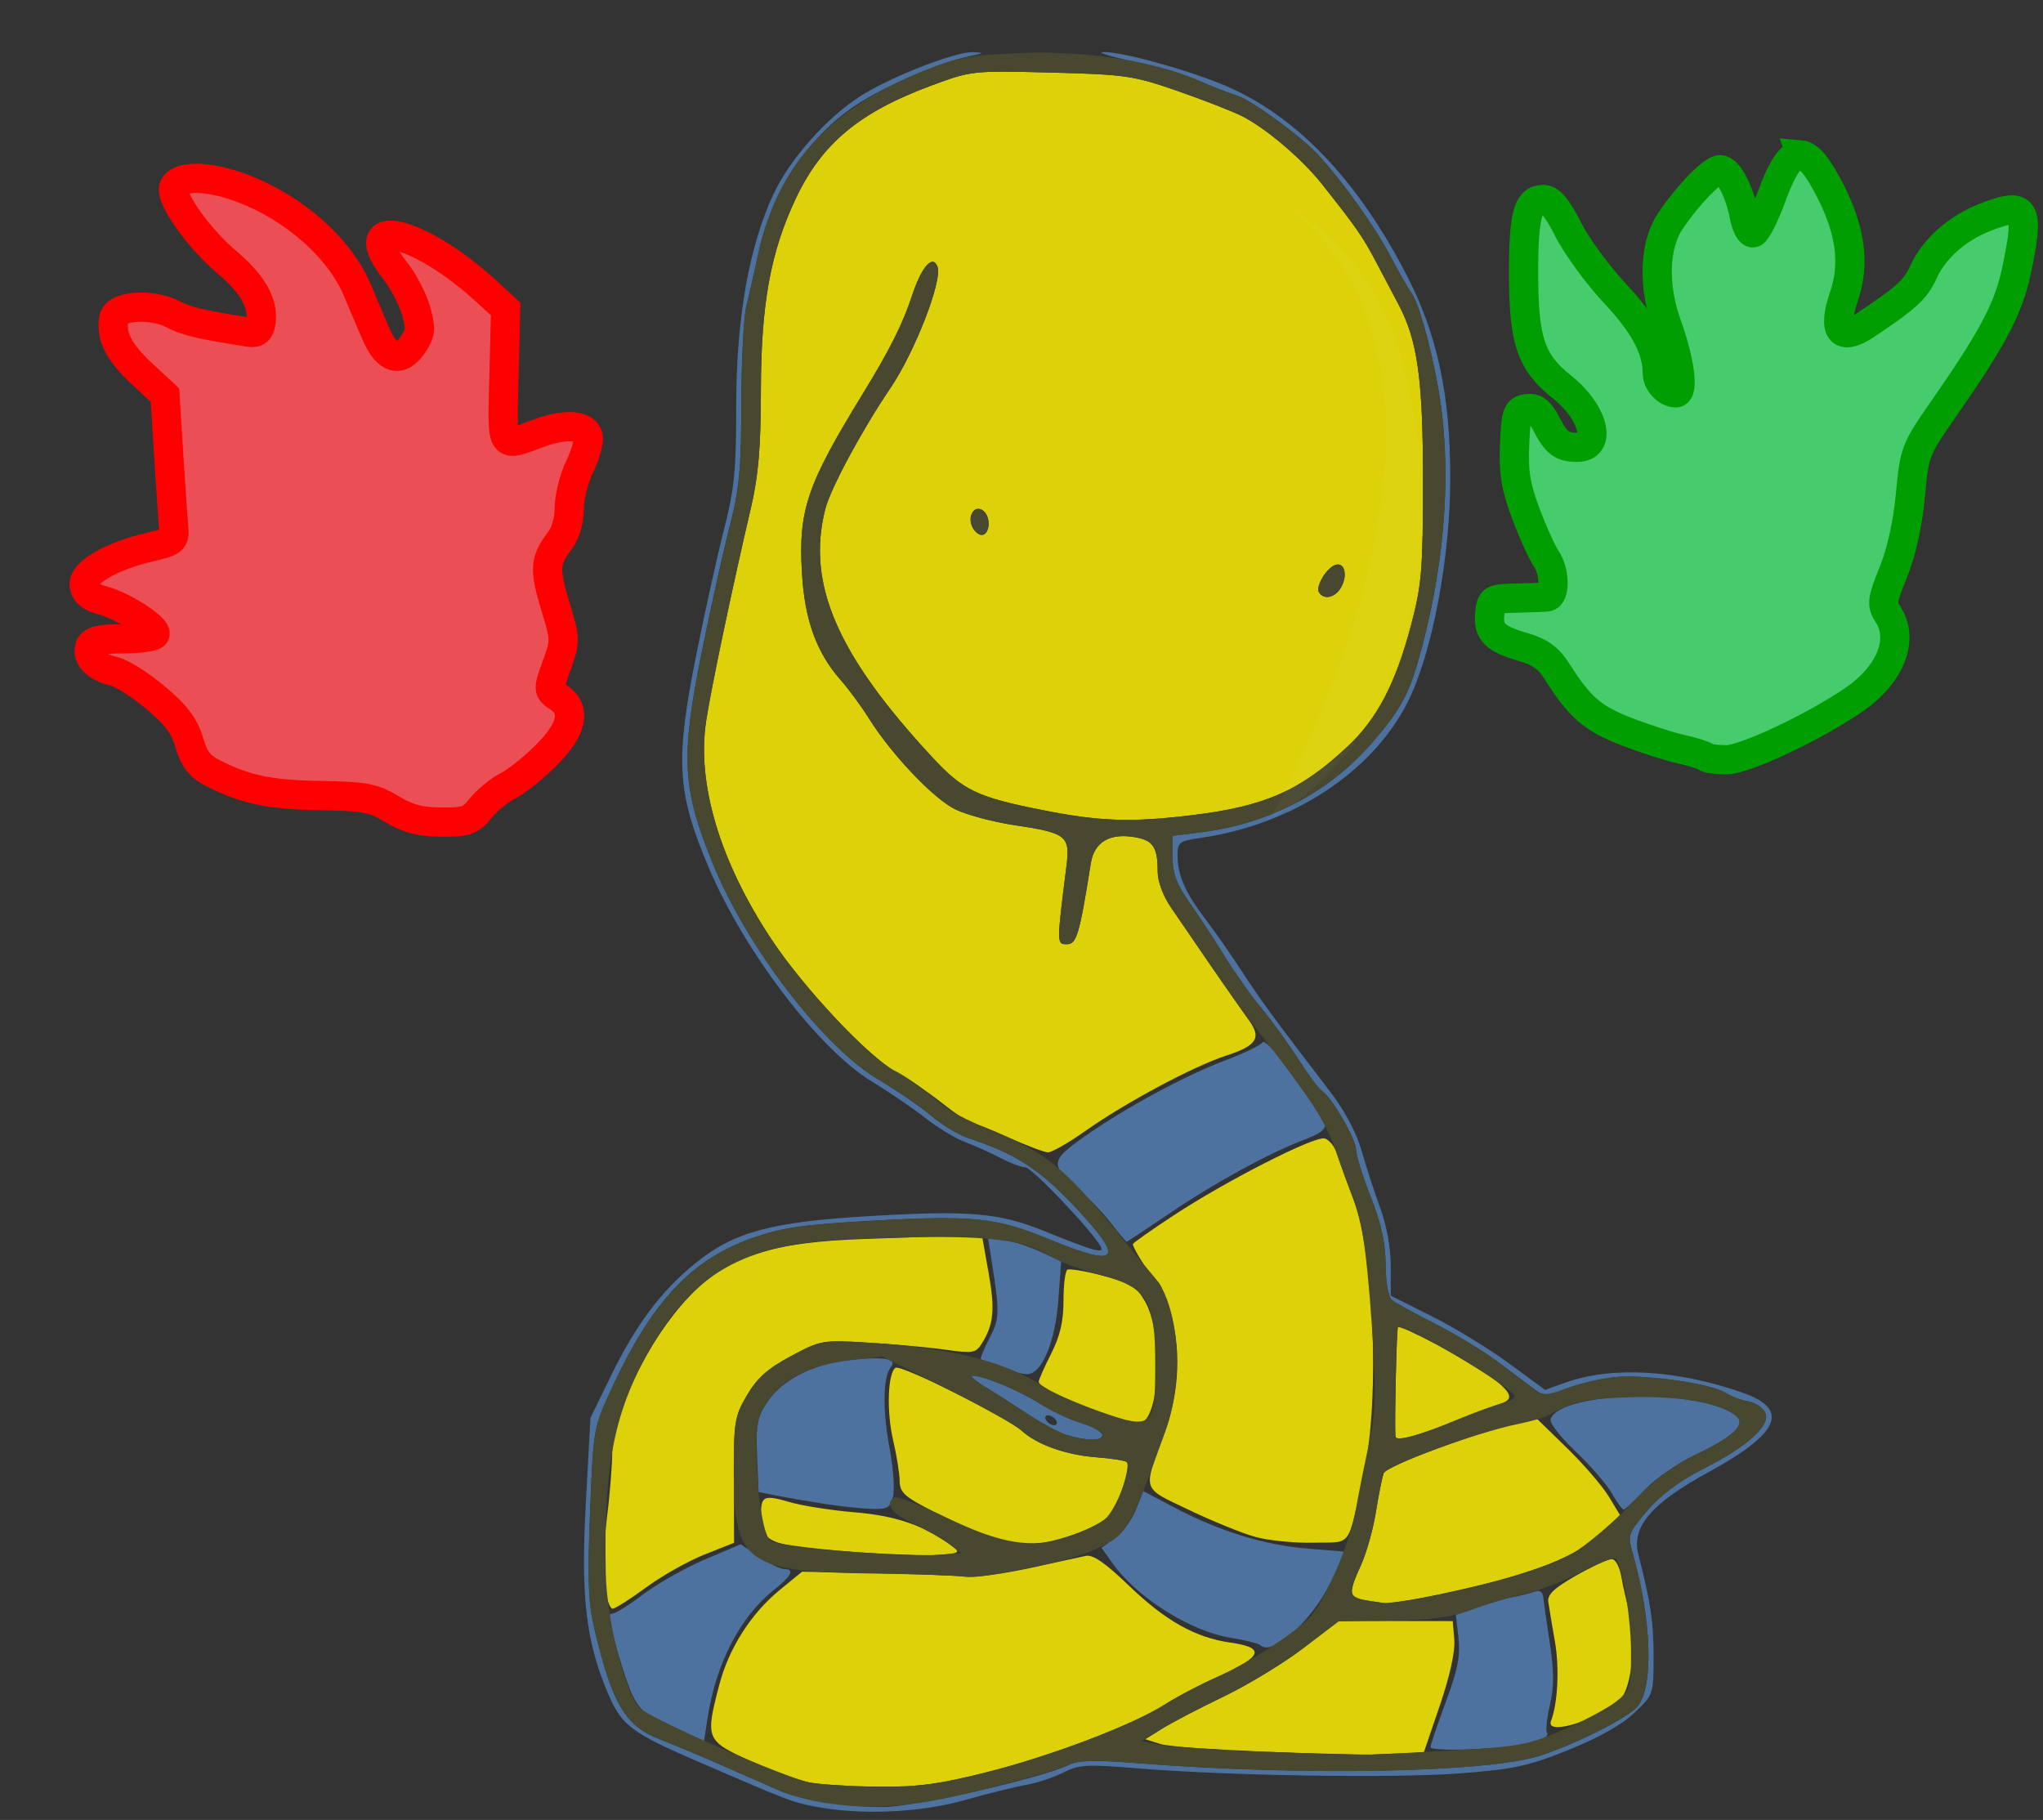 <?xml version="1.0" encoding="UTF-8" standalone="no"?>
<!-- Created with Inkscape (http://www.inkscape.org/) -->

<svg
   xmlns:dc="http://purl.org/dc/elements/1.1/"
   xmlns:cc="http://creativecommons.org/ns#"
   xmlns:rdf="http://www.w3.org/1999/02/22-rdf-syntax-ns#"
   xmlns:svg="http://www.w3.org/2000/svg"
   xmlns="http://www.w3.org/2000/svg"
   xmlns:sodipodi="http://sodipodi.sourceforge.net/DTD/sodipodi-0.dtd"
   xmlns:inkscape="http://www.inkscape.org/namespaces/inkscape"
   version="1.1"
   id="svg3767"
   width="412"
   height="367"
   viewBox="0 0 412 367"
   sodipodi:docname="snek.svg"
   inkscape:version="0.92.2 2405546, 2018-03-11">
  <rect x="0" y="0" width="412" height="367" fill="#333333" stroke="none"/>
  <defs
     id="defs3771" />
  <sodipodi:namedview
     pagecolor="#ffffff"
     bordercolor="#666666"
     borderopacity="1"
     objecttolerance="10"
     gridtolerance="10"
     guidetolerance="10"
     inkscape:pageopacity="0"
     inkscape:pageshadow="2"
     inkscape:window-width="2560"
     inkscape:window-height="1411"
     id="namedview3769"
     showgrid="false"
     inkscape:zoom="2"
     inkscape:cx="125.10651"
     inkscape:cy="220.0454"
     inkscape:window-x="0"
     inkscape:window-y="0"
     inkscape:window-maximized="1"
     inkscape:current-layer="g3809"
     showguides="true"
     inkscape:guide-bbox="true">
    <sodipodi:guide
       position="258.815,334.506"
       orientation="0,1"
       id="guide4780"
       inkscape:locked="false" />
  </sodipodi:namedview>
  <g
     id="g3809"
     transform="translate(30.661,109.326)">
    <path
       style="fill:#eb4f55;stroke:#ff0000;stroke-width:5.9;stroke-miterlimit:4;stroke-dasharray:none;stroke-opacity:1"
       d="m 48.369,53.836 c -3.774,-2.276 -5.443,-2.59 -14.5,-2.734 -10.169,-0.162 -15.098,-1.201 -21.66,-4.566 -2.631,-1.349 -3.723,-2.777 -4.708,-6.153 -0.973,-3.335 -2.626,-5.526 -6.844,-9.071 -3.059,-2.571 -6.871,-4.963 -8.473,-5.314 -3.477,-0.764 -5.494,-2.912 -4.693,-4.998 0.428,-1.117 2.144,-1.513 6.553,-1.513 3.285,0 6.217,-0.395 6.515,-0.878 0.727,-1.176 -6.37,-5.793 -10.568,-6.875 -2.313,-0.596 -3.453,-1.53 -3.669,-3.004 -0.373,-2.553 5.399,-5.918 13.313,-7.758 4.696,-1.092 4.983,-1.34 4.722,-4.074 -0.153,-1.601 -0.611,-8.228 -1.017,-14.726 l -0.739,-11.815 -4.699,-4.376 c -4.636,-4.318 -6.275,-7.588 -5.596,-11.165 0.481,-2.537 7.629,-3.002 11.933,-0.776 2.799,1.447 5.235,2.022 15.397,3.63 1.454,0.23 2.09,-0.324 2.332,-2.028 0.539,-3.8 -1.683,-7.717 -6.847,-12.071 -5.549,-4.679 -11.229,-12.563 -10.775,-14.957 0.408,-2.151 4.991,-2.61 10.543,-1.056 11.537,3.23 22.446,12.089 26.445,21.475 0.926,2.175 2.586,6.092 3.688,8.704 2.32,5.501 5.065,6.284 7.737,2.205 1.435,-2.19 1.496,-3.132 0.44,-6.75 -0.675,-2.313 -2.54,-5.866 -4.145,-7.896 -9.14,-11.565 4.7,-8.433 18.419,4.168 l 3.836,3.524 -0.336,13.5 c -0.376,15.097 -0.804,14.4 7.075,11.514 5.383,-1.971 9.449,-1.66 9.908,0.759 0.185,0.975 -0.599,3.705 -1.741,6.066 -1.143,2.361 -2.078,6.114 -2.078,8.342 0,2.388 -0.751,5.028 -1.83,6.434 -3.108,4.051 -3.247,5.821 -1.029,13.123 2.107,6.935 2.113,7.155 0.336,12.096 -1.803,5.014 -1.802,5.038 0.357,6.471 3.648,2.422 2.817,6.386 -2.444,11.647 -2.536,2.536 -6.023,5.323 -7.75,6.194 -1.727,0.871 -4.185,2.882 -5.462,4.469 -2.077,2.58 -2.923,2.881 -8,2.846 -4.278,-0.029 -6.729,-0.673 -9.943,-2.61 z"
       id="path3817"
       inkscape:connector-curvature="0"
       inkscape:export-xdpi="960"
       inkscape:export-ydpi="960" />
    <path
       id="path3815"
       style="fill:#46cc6d;stroke:#009e00;stroke-opacity:1;stroke-width:5.9;stroke-miterlimit:4;stroke-dasharray:none"
       d="m 332.466,-78.111 c -1.969,-0.166 -3.748,2.657 -5.9,8.523 -1.375,3.748 -3.009,6.985 -3.631,7.191 -0.636,0.211 -1.439,-1.27 -1.836,-3.385 -0.912,-4.864 -3.24,-9.328 -4.863,-9.328 -1.572,0 -6.581,5.169 -10.07,10.391 -3.239,4.846 -3.513,12.997 -0.699,20.822 2.657,7.388 3.497,13.787 1.811,13.787 -1.777,0 -3.71,-2.054 -3.717,-3.949 -0.018,-4.878 -2.622,-9.798 -8.502,-16.059 -3.489,-3.715 -7.735,-9.508 -9.434,-12.873 -2.193,-4.344 -3.654,-6.119 -5.039,-6.119 -3.174,0 -4.021,3.222 -3.998,15.186 0.026,13.342 1.511,17.694 7.715,22.607 6.443,5.103 8.223,12.226 3.045,12.191 -3.073,-0.021 -4.198,-0.889 -6.199,-4.795 -1.262,-2.463 -2.26,-3.232 -3.891,-3 -1.986,0.283 -2.218,0.973 -2.48,7.338 -0.231,5.606 0.233,8.416 2.297,13.898 1.423,3.78 3.24,7.805 4.039,8.945 1.781,2.542 1.912,7.577 0.203,7.775 -0.688,0.08 -3.5,0.192 -6.25,0.25 -4.828,0.101 -5.01,0.21 -5.301,3.189 -0.359,3.676 1.033,5.03 6.928,6.736 3.139,0.909 4.956,2.22 6.539,4.719 4.68,7.387 7.209,9.596 14.023,12.242 3.746,1.455 8.758,3.07 11.139,3.592 2.38,0.521 4.592,1.213 4.916,1.537 0.324,0.324 2.201,0.587 4.172,0.586 3.701,-0.002 17.681,-6.58 25.742,-12.113 7.341,-5.039 10.18,-12.148 6.869,-17.201 -1.333,-2.035 -1.23,-2.844 1.09,-8.588 1.611,-3.989 2.876,-9.698 3.41,-15.393 0.833,-8.878 0.96,-9.214 6.66,-17.408 10.077,-14.488 13.154,-20.336 14.781,-28.109 2.594,-12.393 1.836,-13.719 -6.111,-10.684 -5.834,2.228 -10.546,6.374 -12.727,11.199 -1.557,3.445 -3.369,5.105 -11.518,10.545 -5.218,3.483 -6.871,1.333 -4.447,-5.781 2.187,-6.419 1.322,-13.106 -2.727,-21.082 -2.418,-4.765 -4.302,-7.238 -6.039,-7.385 z"
       inkscape:connector-curvature="0"
       inkscape:export-xdpi="960"
       inkscape:export-ydpi="960" />
    <g
       id="g3893"
       transform="translate(-15.192,-100.921)"
       inkscape:export-xdpi="960"
       inkscape:export-ydpi="960">
      <path
         inkscape:connector-curvature="0"
         id="path3819"
         d="m 147.5,350.982 c -2.2,-0.439 -7.487,-2.389 -11.75,-4.334 -8.843,-4.034 -9.002,-4.422 -6.2,-15.179 1.944,-7.465 6.39,-14.468 12.217,-19.242 l 4.509,-3.694 14.798,0.298 c 8.139,0.164 16.21,0.477 17.937,0.695 2.623,0.332 8.58,-0.685 24.49,-4.182 1.428,-0.314 3.906,1.396 8.667,5.979 7.383,7.107 13.416,10.497 20.481,11.507 7.07,1.011 6.548,2.738 -2.006,6.636 -4.144,1.889 -9.247,4.551 -11.339,5.917 -6.072,3.965 -22.798,10.312 -35.804,13.588 -9.674,2.437 -13.939,3.002 -22,2.916 -5.5,-0.059 -11.8,-0.466 -14,-0.905 z m 92.5,-6.122 c -10.175,-0.352 -19.85,-1.067 -21.5,-1.59 l -3,-0.951 3.5,-2.191 c 1.925,-1.205 7.55,-4.144 12.5,-6.53 4.95,-2.387 12.15,-6.768 16,-9.736 l 7,-5.396 11.5,0.017 11.5,0.017 0.312,3.775 c 0.194,2.349 -0.91,7.352 -2.923,13.25 L 271.653,345 l -4.077,0.156 c -2.242,0.086 -5.202,0.198 -6.577,0.25 -1.375,0.052 -10.825,-0.194 -21,-0.545 z m 57.313,-6.233 c 1.386,-3.612 1.724,-10.703 0.77,-16.128 -0.581,-3.3 -1.174,-6.867 -1.319,-7.927 -0.195,-1.424 1.266,-2.795 5.593,-5.25 3.221,-1.828 6.463,-3.323 7.205,-3.323 0.779,0 1.614,1.583 1.978,3.75 0.346,2.062 1.098,5.278 1.671,7.146 1.413,4.609 0.392,14.781 -1.718,17.113 -3.695,4.083 -15.442,7.909 -14.179,4.619 z M 106.438,311.438 c -0.376,-2.509 -0.179,-8.502 0.439,-13.318 C 107.495,293.305 108,287.087 108,284.303 c 0,-7.771 7.332,-22.589 15.406,-31.137 7.808,-8.266 16.529,-11.125 35.822,-11.743 7,-0.224 13.075,-0.465 13.5,-0.534 0.425,-0.069 2.82,-0.072 5.323,-0.007 l 4.551,0.118 1.309,7.366 c 1.31,7.371 1.015,10.33 -1.416,14.197 -1.179,1.877 -1.826,1.987 -7.146,1.222 -3.217,-0.463 -10.191,-1.105 -15.498,-1.426 -9.49,-0.574 -9.751,-0.53 -15.807,2.698 -4.668,2.488 -6.81,4.39 -8.851,7.862 -2.545,4.328 -2.691,5.273 -2.662,17.185 l 0.03,12.605 -5.985,2.377 c -3.292,1.308 -8.594,4.298 -11.783,6.645 -3.189,2.347 -6.219,4.268 -6.734,4.268 -0.515,0 -1.244,-2.053 -1.62,-4.562 z M 259.75,314.284 c -3.256,-0.493 -3.346,-1.374 -0.731,-7.137 1.086,-2.394 2.431,-7.207 2.989,-10.696 0.557,-3.488 1.26,-6.987 1.563,-7.774 0.55,-1.433 17.954,-7.966 26.43,-9.921 l 4.5,-1.038 6.05,5.891 c 3.328,3.24 7.093,7.605 8.368,9.701 l 2.318,3.81 -2.346,2.497 c -4.006,4.265 -11.977,8.093 -22.391,10.755 -10.346,2.645 -21.074,4.74 -22.934,4.478 -0.586,-0.082 -2.304,-0.337 -3.816,-0.566 z M 155.122,304.436 C 139.498,303.279 138,302.626 138,296.976 c 0,-3.738 0.588,-3.986 5.837,-2.46 2.565,0.746 8.488,1.67 13.163,2.053 8.199,0.672 14.084,2.71 19.451,6.735 1.822,1.366 1.657,1.487 -2.5,1.83 -2.448,0.202 -10.921,-0.112 -18.828,-0.698 z M 184.5,301.593 c -2.2,-0.7 -7.263,-2.926 -11.25,-4.946 -6.309,-3.196 -7.255,-4.028 -7.286,-6.41 -0.02,-1.506 -0.616,-5.212 -1.325,-8.237 -1.355,-5.776 -1.082,-13.608 0.508,-14.591 1.097,-0.678 22.42,9.958 25.367,12.653 3.109,2.844 8.939,4.926 15.101,5.395 3.081,0.234 5.851,0.674 6.154,0.978 0.837,0.837 -1.757,8.83 -3.503,10.794 -2.154,2.422 -11.615,5.784 -16.053,5.704 -2.042,-0.037 -5.512,-0.64 -7.712,-1.34 z m 53.156,-0.083 c -2.664,-0.743 -8.678,-3.191 -13.365,-5.44 -9.658,-4.634 -9.318,-3.556 -4.905,-15.571 3.074,-8.369 3.405,-17.313 0.931,-25.162 C 219.392,252.402 218.311,250 217.916,250 217.269,250 213,243.468 213,242.477 c 0,-0.225 3.712,-2.845 8.25,-5.822 10.631,-6.976 28.16,-15.916 30.369,-15.488 0.943,0.183 2.135,1.683 2.648,3.333 0.513,1.65 1.959,5.7 3.213,9 4.141,10.899 5.312,39.983 2.193,54.5 -3.49,16.247 -2.258,14.474 -10.208,14.681 -3.831,0.099 -9.145,-0.427 -11.81,-1.17 z m 28.284,-20.241 c -0.196,-2.505 0.233,-21.775 0.49,-22.033 0.56,-0.56 13.971,6.533 18.32,9.691 4.591,3.333 5.245,4.82 2.5,5.69 -0.963,0.305 -4.9,1.805 -8.75,3.333 -8.223,3.264 -12.476,4.388 -12.56,3.318 z m -58.967,-4.707 c -7.523,-2.629 -12.974,-5.293 -12.968,-6.338 0.002,-0.398 1.127,-2.938 2.5,-5.644 C 198.309,261.024 199,258.062 199,253.89 c 0,-3.174 0.347,-5.986 0.772,-6.249 0.425,-0.262 3.665,0.279 7.201,1.204 5.45,1.425 6.732,2.199 8.416,5.082 3.746,6.413 3.124,23.661 -0.889,24.666 -0.55,0.138 -3.937,-0.776 -7.527,-2.03 z M 188,221 c -3.575,-1.619 -6.95,-2.959 -7.5,-2.977 -0.55,-0.018 -3.25,-1.816 -6,-3.995 -2.75,-2.179 -6.8,-4.927 -9,-6.106 -5.711,-3.061 -18.825,-16.962 -25.434,-26.96 -10.414,-15.755 -15.078,-31.434 -13.115,-44.087 1.072,-6.908 5.243,-26.75 9.014,-42.875 1.515,-6.479 1.993,-12.116 2.011,-23.711 0.027,-17.365 1.939,-27.871 7.035,-38.656 5.239,-11.088 12.771,-17.372 27.287,-22.766 8.121,-3.017 8.361,-3.044 24.202,-2.638 14.963,0.383 16.616,0.624 25.5,3.71 5.225,1.815 11.088,4.105 13.03,5.089 4.839,2.451 12.08,8.614 16.115,13.715 7.164,9.057 8.194,10.547 11.096,16.063 1.648,3.132 3.602,6.835 4.343,8.228 C 270.4,60.211 271.5,68.149 271.5,88.5 c 0,17.828 -0.257,20.977 -2.366,29 -3.124,11.883 -6.85,19.025 -12.858,24.644 -9.509,8.895 -16.609,12.035 -31.25,13.822 -12.223,1.491 -18.583,1.289 -29.948,-0.951 -13.527,-2.666 -16.289,-3.981 -22.561,-10.74 -19.204,-20.697 -25.354,-34.946 -21.572,-49.977 1.041,-4.136 7.407,-15.979 13.087,-24.347 4.989,-7.349 10.61,-21.834 9.549,-24.601 -0.974,-2.537 -3.234,0.079 -5.164,5.977 -1.816,5.548 -4.512,10.911 -9.889,19.673 -11.251,18.332 -12.973,23.366 -12.286,35.902 0.527,9.609 2.893,16.21 7.821,21.823 1.652,1.882 4.176,5.301 5.609,7.599 4.609,7.391 13.206,16.441 17.589,18.515 2.332,1.103 7.554,2.503 11.606,3.111 10.836,1.625 11.508,2.151 10.718,8.399 -1.97,15.597 -1.97,15.652 0.108,15.652 1.956,0 2.527,-1.935 4.811,-16.295 0.699,-4.391 3.898,-6.227 9.139,-5.244 3.481,0.653 4.357,2.057 4.357,6.981 0,1.929 1.108,4.88 2.69,7.168 1.48,2.139 5.15,7.49 8.156,11.89 3.006,4.4 6.356,9.205 7.444,10.678 2.724,3.686 1.767,5.247 -4.454,7.273 -6.626,2.157 -20.341,9.493 -28.463,15.226 -3.37,2.378 -6.745,4.311 -7.5,4.296 C 195.118,223.957 191.575,222.619 188,221 Z m 67.042,-111.078 c 1.326,-2.478 0.566,-5.092 -1.275,-4.386 -1.814,0.696 -3.96,4.341 -3.241,5.505 1.012,1.637 3.352,1.058 4.517,-1.119 z M 183.844,96.439 c -0.458,-2.361 -2.687,-3.012 -3.455,-1.01 -0.77,2.006 1.555,5.026 2.863,3.719 0.515,-0.515 0.781,-1.734 0.592,-2.71 z"
         style="fill:#ddd209" />
      <path
         inkscape:connector-curvature="0"
         id="path3813"
         d="m 149,355.914 c -4.789,-0.923 -5.027,-1.014 -23.5,-8.998 -13.705,-5.923 -15.575,-7.328 -18.327,-13.764 -4.472,-10.458 -5.532,-19.452 -4.512,-38.265 L 103.604,277.5 107.757,269 c 5.048,-10.333 10.045,-16.999 16.974,-22.645 7.785,-6.343 15.311,-8.379 35.269,-9.538 20.229,-1.175 26.052,-0.665 35.294,3.092 10.042,4.083 12.156,4.642 11.153,2.949 C 204.367,239.348 192.593,227 191.326,227 c -0.786,0 -3.093,-0.873 -5.127,-1.94 -2.034,-1.067 -5.221,-2.497 -7.082,-3.177 -1.861,-0.68 -5.461,-2.866 -8,-4.858 -2.539,-1.992 -7.354,-5.275 -10.7,-7.295 -10.68,-6.447 -25.703,-26.111 -32.916,-43.083 -6.48,-15.247 -6.853,-21.605 -2.532,-43.148 1.765,-8.8 4.294,-20.212 5.62,-25.359 C 132.629,90.221 133,86.404 133,73.331 c 0,-17.513 2.616,-32.241 7.594,-42.755 3.295,-6.959 10.647,-15.239 17.353,-19.542 6.147,-3.944 19.293,-9.072 22.867,-8.919 2.305,0.099 2.189,0.215 -0.814,0.816 -5.684,1.138 -17.105,6.054 -22.762,9.798 -9.884,6.541 -17.108,17.529 -19.824,30.154 C 136.631,46.522 135.553,51.3 135.019,53.5 c -0.534,2.2 -0.982,11.038 -0.995,19.641 -0.02,13.223 -0.397,17.087 -2.435,25 -1.326,5.148 -3.855,16.559 -5.619,25.359 -4.206,20.974 -3.866,27.111 2.34,42.314 6.891,16.88 22.222,36.855 33.374,43.484 3.749,2.229 8.569,5.535 10.712,7.348 2.143,1.813 5.483,3.82 7.424,4.46 9.339,3.082 14.189,6.171 21.079,13.424 10.697,11.261 9.545,12.89 -4.898,6.921 -10.533,-4.353 -15.227,-4.832 -36,-3.671 -13.485,0.753 -17.812,1.383 -23.679,3.446 -12.352,4.344 -20.259,12.755 -28.347,30.155 -3.764,8.098 -3.776,8.163 -4.448,25.119 -0.543,13.681 -0.371,18.281 0.879,23.564 3.592,15.179 6.21,19.582 13.261,22.3 2.659,1.025 8.435,3.45 12.835,5.39 4.4,1.94 9.47,4.163 11.268,4.942 4.333,1.877 13.29,3.292 20.881,3.299 6.179,0.006 32.348,-5.933 37.351,-8.476 1.914,-0.973 5.197,-1.059 14,-0.369 33.756,2.648 71.096,1.897 81.5,-1.639 7.35,-2.498 17.13,-7.445 19.166,-9.694 3.392,-3.748 2.99,-17.628 -0.902,-31.07 -1.04,-3.591 -0.913,-3.958 2.929,-8.491 2.672,-3.153 6.483,-5.995 11.391,-8.496 9.253,-4.715 13.862,-9.031 12.303,-11.519 -0.6,-0.958 -2.138,-1.896 -3.416,-2.084 -1.278,-0.188 -3.258,-0.937 -4.398,-1.664 -3.055,-1.947 -16.812,-3.862 -22.716,-3.163 -2.82,0.334 -7.086,1.355 -9.479,2.269 -3.734,1.426 -4.619,1.466 -6.237,0.281 -1.037,-0.759 -4.306,-3.214 -7.263,-5.454 -2.958,-2.24 -8.753,-5.777 -12.878,-7.859 -4.125,-2.082 -8.062,-4.241 -8.75,-4.799 -0.746,-0.605 -1.264,-3.485 -1.284,-7.141 -0.025,-4.374 -0.882,-8.273 -2.996,-13.628 -1.629,-4.125 -2.964,-8.424 -2.966,-9.554 -0.004,-2.138 -4.982,-10.696 -6.918,-11.893 -0.61,-0.377 -2.739,-3.243 -4.731,-6.369 -1.992,-3.126 -5.311,-7.711 -7.376,-10.188 -2.065,-2.477 -5.411,-7.202 -7.437,-10.5 -2.026,-3.298 -5.226,-8.184 -7.113,-10.859 C 221.805,169.915 221,167.762 221,164.459 v -4.315 l 5.75,-0.718 c 13.745,-1.715 25.914,-8.098 34.541,-18.12 5.927,-6.884 7.525,-9.922 9.897,-18.807 4.995,-18.71 6.163,-37.384 3.316,-53 -1.602,-8.784 -3.993,-17.164 -5.391,-18.891 -0.494,-0.61 -2.535,-4.209 -4.535,-7.998 -2.925,-5.54 -9.668,-14.907 -14.333,-19.91 -3.431,-3.681 -13.31,-10.89 -16.184,-11.811 -1.959,-0.628 -5.5,-2.008 -7.869,-3.066 -2.369,-1.059 -8.219,-2.769 -13,-3.8 C 208.412,2.992 205.625,2.122 207,2.09 c 3.685,-0.087 16.523,3.418 24.234,6.617 14.5,6.015 27.022,19.033 37.042,38.509 6.112,11.88 8.723,24.062 8.723,40.697 0,16.285 -3.668,35.552 -8.635,45.353 -7.115,14.042 -23.25,24.616 -41.615,27.274 -4.382,0.634 -4.75,0.906 -4.75,3.509 0,4.008 1.517,7.501 5.569,12.82 1.941,2.547 5.281,7.332 7.424,10.632 3.67,5.651 6.244,9.158 17.76,24.199 2.981,3.894 5.356,8.357 6.385,12 0.901,3.19 2.588,8.377 3.75,11.526 1.273,3.451 2.112,8.094 2.112,11.688 v 5.963 l 8.243,4.126 c 4.533,2.269 11.536,6.542 15.561,9.496 l 7.318,5.371 4.189,-1.497 c 9.357,-3.343 22.765,-2.537 35.906,2.158 9.294,3.321 7.129,8.148 -7.145,15.931 -11.483,6.262 -15.564,11.03 -14.154,16.539 2.503,9.783 3.083,13.667 3.083,20.669 0,7.574 -0.034,7.672 -3.882,11.334 -2.491,2.37 -7.239,5.044 -13.25,7.462 -8.127,3.27 -11.024,3.897 -21.868,4.734 -13.269,1.024 -47.199,0.483 -65.5,-1.044 -9.756,-0.814 -11.401,-0.715 -14.547,0.88 -1.951,0.989 -5.326,2.108 -7.5,2.486 -2.174,0.378 -7.759,1.766 -12.41,3.083 -8.947,2.534 -20.968,3.058 -30.043,1.309 z m 124,-11.971 c 0,-0.443 1.39,-4.549 3.09,-9.124 2.413,-6.497 2.974,-9.334 2.56,-12.955 l -0.529,-4.637 4.19,-1.515 c 2.304,-0.833 5.54,-1.752 7.19,-2.043 1.65,-0.29 3.691,-0.795 4.536,-1.123 1.001,-0.388 1.598,0.023 1.716,1.18 0.099,0.976 0.698,5.146 1.33,9.267 0.854,5.563 0.862,8.741 0.031,12.34 -0.615,2.666 -0.898,5.205 -0.628,5.641 0.925,1.496 -4.988,2.878 -14.234,3.326 -5.088,0.247 -9.25,0.086 -9.25,-0.358 z M 121.038,340.343 c -8.71,-3.855 -8.461,-3.462 -13.67,-21.593 -0.277,-0.963 -0.003,-1.75 0.608,-1.75 0.611,0 3.463,-1.776 6.338,-3.947 2.875,-2.171 8.459,-5.322 12.409,-7.003 l 7.181,-3.056 3.688,2.503 c 2.028,1.377 4.3,2.503 5.048,2.503 2.227,0 1.57,1.333 -2.098,4.26 -6.807,5.432 -11.668,14.878 -13.349,25.946 L 126.5,342.761 Z m 117.649,-16.989 c -0.355,-0.355 -2.956,-1.011 -5.779,-1.457 -8.315,-1.314 -19.053,-8.078 -24.119,-15.192 l -2.125,-2.985 2.726,-1.986 c 1.499,-1.092 3.398,-3.665 4.219,-5.717 l 1.493,-3.731 6.199,3.276 c 9.071,4.794 18.174,7.608 26.901,8.315 l 7.702,0.624 -3.202,6.5 c -3.788,7.688 -11.704,14.665 -14.015,12.354 z M 151,294.891 c -3.025,-0.466 -7.3,-1.201 -9.5,-1.633 l -4,-0.786 -0.296,-7.365 c -0.264,-6.55 -0.012,-7.776 2.276,-11.077 3.129,-4.515 9.884,-7.728 17.52,-8.333 6.407,-0.507 8.508,-0.022 7.143,1.65 -1.554,1.904 -1.643,8.716 -0.213,16.282 0.741,3.921 1.052,8.309 0.69,9.75 -0.571,2.276 -1.149,2.603 -4.389,2.489 -2.052,-0.072 -6.206,-0.512 -9.231,-0.978 z M 309.599,292.75 c -1.007,-1.788 -4.3,-5.588 -7.317,-8.445 -3.017,-2.858 -5.294,-5.783 -5.06,-6.5 1.881,-5.769 30.678,-6.282 37.444,-0.666 2.045,1.698 -0.628,4.227 -8.299,7.851 -3.476,1.642 -8.018,4.791 -10.094,6.997 -2.076,2.206 -4.014,4.012 -4.308,4.013 -0.294,9e-4 -1.359,-1.461 -2.366,-3.248 z M 199.723,280.993 c -1.527,-0.459 -5.127,-2.389 -8,-4.289 -2.873,-1.9 -6.798,-4.409 -8.723,-5.575 -1.925,-1.167 -2.994,-2.123 -2.376,-2.125 2.241,-0.007 9.245,2.889 13.511,5.587 2.4,1.518 6.141,3.286 8.313,3.93 2.172,0.643 4.122,1.689 4.333,2.325 0.441,1.323 -2.915,1.394 -7.059,0.148 z M 197.5,278 c -0.34,-0.55 -1.068,-1 -1.618,-1 -0.55,0 -0.722,0.45 -0.382,1 0.34,0.55 1.068,1 1.618,1 0.55,0 0.722,-0.45 0.382,-1 z m -10.925,-10.567 c -2.159,-0.797 -4.064,-1.589 -4.235,-1.759 -0.171,-0.171 0.613,-2.079 1.74,-4.242 2.069,-3.969 2.093,-5.125 0.333,-16.183 l -0.677,-4.251 3.382,0.611 c 1.86,0.336 5.19,1.451 7.399,2.478 l 4.017,1.867 -0.577,7.855 c -0.598,8.132 -3.169,14.497 -6.012,14.879 -0.795,0.107 -3.212,-0.458 -5.371,-1.255 z m 21.999,-29.183 c -1.609,-2.062 -4.425,-5.023 -6.257,-6.578 -6.125,-5.201 -6.059,-5.974 0.941,-10.909 8.176,-5.764 20.317,-12.317 28.593,-15.432 3.648,-1.373 6.92,-2.962 7.272,-3.532 0.352,-0.57 2.475,1.605 4.717,4.832 2.242,3.228 4.985,6.994 6.096,8.369 2.935,3.634 2.584,4.529 -2.539,6.486 -7.147,2.73 -18.094,8.732 -27.165,14.896 -4.547,3.09 -8.372,5.618 -8.5,5.618 -0.128,-2e-5 -1.549,-1.688 -3.158,-3.75 z"
         style="fill:#4d72a0" />
      <g
         id="g3887">
        <path
           style="fill:#48472f"
           d="m 149.859,354.981 c -2.553,-0.431 -6.153,-1.44 -8,-2.242 -1.847,-0.802 -6.959,-3.045 -11.359,-4.985 -4.4,-1.94 -10.176,-4.365 -12.835,-5.39 -7.051,-2.718 -9.669,-7.121 -13.261,-22.3 -1.25,-5.282 -1.421,-9.883 -0.879,-23.564 0.673,-16.956 0.684,-17.021 4.448,-25.119 8.088,-17.401 15.994,-25.811 28.347,-30.155 5.868,-2.064 10.194,-2.693 23.679,-3.446 20.773,-1.16 25.467,-0.681 36,3.671 14.443,5.969 15.595,4.34 4.898,-6.921 -6.89,-7.254 -11.74,-10.342 -21.079,-13.424 -1.941,-0.64 -5.281,-2.648 -7.424,-4.46 -2.143,-1.813 -6.963,-5.119 -10.712,-7.348 -11.151,-6.629 -26.482,-26.604 -33.374,-43.484 -6.207,-15.203 -6.546,-21.34 -2.34,-42.314 1.765,-8.8 4.293,-20.212 5.619,-25.359 2.038,-7.913 2.415,-11.777 2.435,-25 C 134.037,64.538 134.485,55.7 135.019,53.5 c 0.534,-2.2 1.612,-6.978 2.395,-10.617 3.812,-17.721 14.088,-29.175 33.086,-36.879 7.063,-2.864 9.406,-3.3 20,-3.722 13.01,-0.518 27,1.656 35.716,5.552 2.356,1.053 5.886,2.428 7.845,3.056 2.874,0.921 12.753,8.131 16.184,11.811 4.664,5.003 11.407,14.37 14.333,19.91 2.001,3.789 4.042,7.388 4.535,7.998 1.398,1.728 3.79,10.107 5.391,18.891 2.847,15.616 1.679,34.29 -3.316,53 -2.372,8.885 -3.971,11.923 -9.897,18.807 -8.627,10.021 -20.796,16.404 -34.541,18.12 l -5.75,0.718 v 4.315 c 0,3.303 0.805,5.456 3.43,9.178 1.886,2.675 5.087,7.561 7.113,10.859 2.026,3.298 5.372,8.023 7.437,10.5 2.065,2.477 5.384,7.062 7.376,10.188 1.992,3.126 4.121,5.992 4.731,6.369 1.935,1.196 6.914,9.755 6.918,11.893 0.002,1.13 1.337,5.429 2.966,9.554 2.114,5.354 2.972,9.253 2.996,13.628 0.021,3.656 0.539,6.536 1.284,7.141 0.688,0.557 4.625,2.717 8.75,4.799 4.125,2.082 9.92,5.618 12.878,7.859 2.958,2.24 6.226,4.695 7.263,5.454 1.618,1.185 2.504,1.145 6.237,-0.281 2.393,-0.914 6.659,-1.935 9.479,-2.269 5.903,-0.699 19.661,1.216 22.716,3.163 1.14,0.727 3.119,1.475 4.398,1.664 1.278,0.188 2.816,1.126 3.416,2.084 1.559,2.488 -3.05,6.804 -12.303,11.519 -4.908,2.501 -8.719,5.343 -11.391,8.496 -3.842,4.533 -3.969,4.9 -2.929,8.491 3.891,13.441 4.294,27.321 0.902,31.07 -2.036,2.25 -11.816,7.196 -19.166,9.694 -10.404,3.536 -47.744,4.287 -81.5,1.639 -8.803,-0.691 -12.086,-0.604 -14,0.369 -1.375,0.699 -8.958,2.893 -16.851,4.876 -14.756,3.707 -22.906,4.34 -33.29,2.586 z M 183.5,348.972 c 13.287,-3.347 29.583,-9.59 36.5,-13.984 2.475,-1.572 6.75,-3.819 9.5,-4.994 5.734,-2.448 14.737,-8.124 18.724,-11.805 3.213,-2.966 8.54,-15.216 9.797,-22.532 0.488,-2.837 1.624,-8.532 2.526,-12.657 1.21,-5.534 1.486,-10.121 1.055,-17.5 -1.076,-18.416 -2.272,-27.97 -4.008,-32 -0.947,-2.2 -2.633,-6.691 -3.747,-9.98 -1.92,-5.672 -5.375,-11.002 -15.245,-23.52 -2.385,-3.025 -6.786,-9.1 -9.78,-13.5 -2.994,-4.4 -6.654,-9.75 -8.133,-11.89 C 219.108,172.323 218,169.371 218,167.442 c 0,-4.925 -0.876,-6.328 -4.357,-6.981 -5.241,-0.983 -8.441,0.853 -9.139,5.244 -2.284,14.36 -2.856,16.295 -4.811,16.295 -2.078,0 -2.078,-0.055 -0.108,-15.652 0.789,-6.248 0.118,-6.774 -10.718,-8.399 -4.052,-0.608 -9.274,-2.008 -11.606,-3.111 -4.383,-2.074 -12.981,-11.124 -17.589,-18.515 -1.433,-2.297 -3.956,-5.717 -5.609,-7.599 -4.928,-5.613 -7.294,-12.214 -7.821,-21.823 C 145.554,94.366 147.276,89.332 158.527,71 c 5.378,-8.762 8.074,-14.125 9.889,-19.673 1.93,-5.898 4.191,-8.514 5.164,-5.977 1.062,2.767 -4.56,17.252 -9.549,24.601 -5.68,8.368 -12.046,20.211 -13.087,24.347 -3.783,15.03 2.368,29.28 21.572,49.977 6.271,6.759 9.034,8.074 22.561,10.74 11.365,2.24 17.725,2.442 29.948,0.951 14.641,-1.786 21.741,-4.927 31.25,-13.822 6.008,-5.619 9.734,-12.762 12.858,-24.644 2.109,-8.023 2.366,-11.172 2.366,-29 0,-20.351 -1.1,-28.289 -4.917,-35.467 -0.741,-1.393 -2.695,-5.096 -4.343,-8.228 -2.902,-5.516 -3.932,-7.006 -11.096,-16.063 C 247.11,23.642 239.868,17.479 235.03,15.028 233.088,14.044 227.225,11.754 222,9.939 213.116,6.853 211.463,6.612 196.5,6.229 180.659,5.823 180.419,5.849 172.298,8.867 c -14.516,5.394 -22.048,11.679 -27.287,22.766 -5.096,10.785 -7.008,21.291 -7.035,38.656 -0.018,11.595 -0.496,17.232 -2.011,23.711 -3.77,16.125 -7.942,35.967 -9.014,42.875 -1.963,12.653 2.701,28.333 13.115,44.087 6.473,9.792 19.784,23.977 24.934,26.569 1.925,0.969 5.167,3.184 7.204,4.921 4.139,3.531 5.164,4.091 15.786,8.629 7.951,3.397 12.318,7.244 22.613,19.918 2.904,3.575 5.917,7.223 6.696,8.107 4.964,5.633 6.075,20.473 2.313,30.893 -7.452,20.641 -7.563,20.83 -14.004,23.948 -5.222,2.528 -22.413,6.108 -26.716,5.563 -1.792,-0.227 -10.264,-0.503 -18.825,-0.613 C 135.128,308.577 132.5,306.637 132.5,288.544 c 0,-10.19 0.208,-11.398 2.693,-15.624 2.041,-3.472 4.183,-5.374 8.851,-7.862 6.056,-3.228 6.317,-3.273 15.807,-2.698 16.582,1.003 27.797,3.87 35.494,9.072 1.564,1.057 6.482,3.209 10.927,4.783 10.66,3.772 11.229,3.291 11.229,-9.502 0,-12.92 -1.596,-15.529 -11.003,-17.993 -3.799,-0.995 -8.292,-2.665 -9.984,-3.711 -6.222,-3.845 -13.827,-4.535 -39.513,-3.584 -21.462,0.795 -31.73,6.115 -40.678,21.076 -7.848,13.123 -10.106,24.031 -9.623,46.5 0.198,9.214 3.829,23.716 6.744,26.937 1.914,2.115 29.245,14.109 34.486,15.134 1.964,0.384 8.071,0.749 13.571,0.811 8.074,0.091 12.312,-0.47 22,-2.91 z m 67.025,-237.931 c -0.719,-1.164 1.427,-4.808 3.241,-5.505 1.841,-0.707 2.602,1.908 1.275,4.386 -1.165,2.176 -3.505,2.756 -4.517,1.119 z m -69.479,-12.486 c -1.486,-1.791 -0.613,-4.911 1.205,-4.305 1.588,0.529 2.23,3.67 1.001,4.899 -0.582,0.582 -1.417,0.357 -2.206,-0.593 z M 278.33,344.519 c 12.509,-0.721 14.563,-1.115 21.5,-4.118 4.218,-1.827 9.009,-4.392 10.647,-5.701 2.821,-2.255 2.977,-2.768 2.977,-9.79 -1.7e-4,-6.687 -1.569,-16.669 -2.978,-18.949 -0.301,-0.486 -3.343,0.625 -6.761,2.471 -3.418,1.845 -8.69,3.909 -11.715,4.587 -3.025,0.677 -7.858,2.126 -10.741,3.219 -3.899,1.479 -7.994,2.029 -16,2.149 l -10.759,0.162 -7.5,5.635 c -4.125,3.099 -11.325,7.462 -16,9.694 -4.675,2.232 -10.243,5.131 -12.373,6.44 l -3.873,2.381 3.873,0.774 c 3.521,0.704 35.681,2.156 42.873,1.935 1.65,-0.051 9.224,-0.451 16.831,-0.889 z m -7.764,-30.555 c 11.794,-2.059 26.037,-6.208 30.934,-9.011 2.75,-1.574 8.064,-6.046 11.809,-9.937 4.747,-4.932 8.713,-7.974 13.094,-10.044 7.638,-3.609 10.307,-6.139 8.264,-7.834 -3.161,-2.624 -11.15,-4.057 -21.111,-3.787 -9.15,0.248 -12.105,0.88 -16.555,3.542 -0.825,0.493 -3.75,1.348 -6.5,1.899 -8.044,1.612 -26.331,8.325 -26.93,9.885 -0.302,0.788 -1.005,4.286 -1.563,7.774 -0.557,3.488 -1.902,8.301 -2.989,10.696 -3.033,6.684 -3.062,6.634 4.547,7.703 0.586,0.082 3.736,-0.316 7,-0.886 z M 175.924,302.941 c -1.333,-1.007 -4.561,-2.832 -7.174,-4.056 -4.479,-2.099 -5.893,-4.06 -3.843,-5.327 0.499,-0.308 5.114,1.473 10.257,3.959 11.245,5.436 17.413,6.449 24.649,4.046 2.791,-0.927 6.161,-2.541 7.49,-3.586 2.277,-1.791 5.591,-10.416 4.444,-11.563 -0.291,-0.291 -3.051,-0.721 -6.132,-0.955 -6.181,-0.47 -12.008,-2.558 -15.101,-5.411 C 189.406,279.025 182.65,275.259 175.5,271.678 l -13,-6.51 -6.5,0.726 c -7.854,0.877 -13.723,3.803 -16.75,8.35 -1.779,2.672 -2.235,4.729 -2.177,9.818 0.098,8.668 1.317,16.728 2.745,18.156 1.299,1.299 27.034,3.5 34.106,2.917 l 4.424,-0.365 z m 30.858,-22.096 c -0.212,-0.635 -2.162,-1.681 -4.333,-2.325 -2.172,-0.643 -5.912,-2.412 -8.313,-3.93 -4.267,-2.698 -11.271,-5.594 -13.511,-5.587 -0.618,0.002 0.451,0.958 2.376,2.125 1.925,1.167 5.85,3.676 8.723,5.575 2.873,1.9 6.473,3.83 8,4.289 4.144,1.246 7.5,1.175 7.059,-0.148 z M 278,278.032 c 3.575,-1.49 7.737,-3.015 9.25,-3.39 1.512,-0.374 2.75,-1.013 2.75,-1.42 0,-1.619 -22.529,-15.028 -23.544,-14.013 -0.276,0.276 -0.724,19.408 -0.517,22.059 0.086,1.094 4.529,-0.098 12.06,-3.237 z"
           id="path3811"
           inkscape:connector-curvature="0" />
      </g>
    </g>
    <path
       style="fill:#ffffff;fill-opacity:0.033;stroke:none;stroke-width:1px;stroke-linecap:butt;stroke-linejoin:miter;stroke-opacity:1"
       d="m 229.51,-67.336 c 0,0 16.549,8.953 22.246,29.571 5.697,20.618 6.511,43.95 -1.899,64.839 -8.41,20.89 -24.416,28.757 -24.416,28.757 0,0 49.918,-86.272 4.069,-123.168 z"
       id="path4719"
       inkscape:connector-curvature="0" />
  </g>
  <g
     id="g3795"
     transform="translate(60.392,159.188)" />
</svg>
